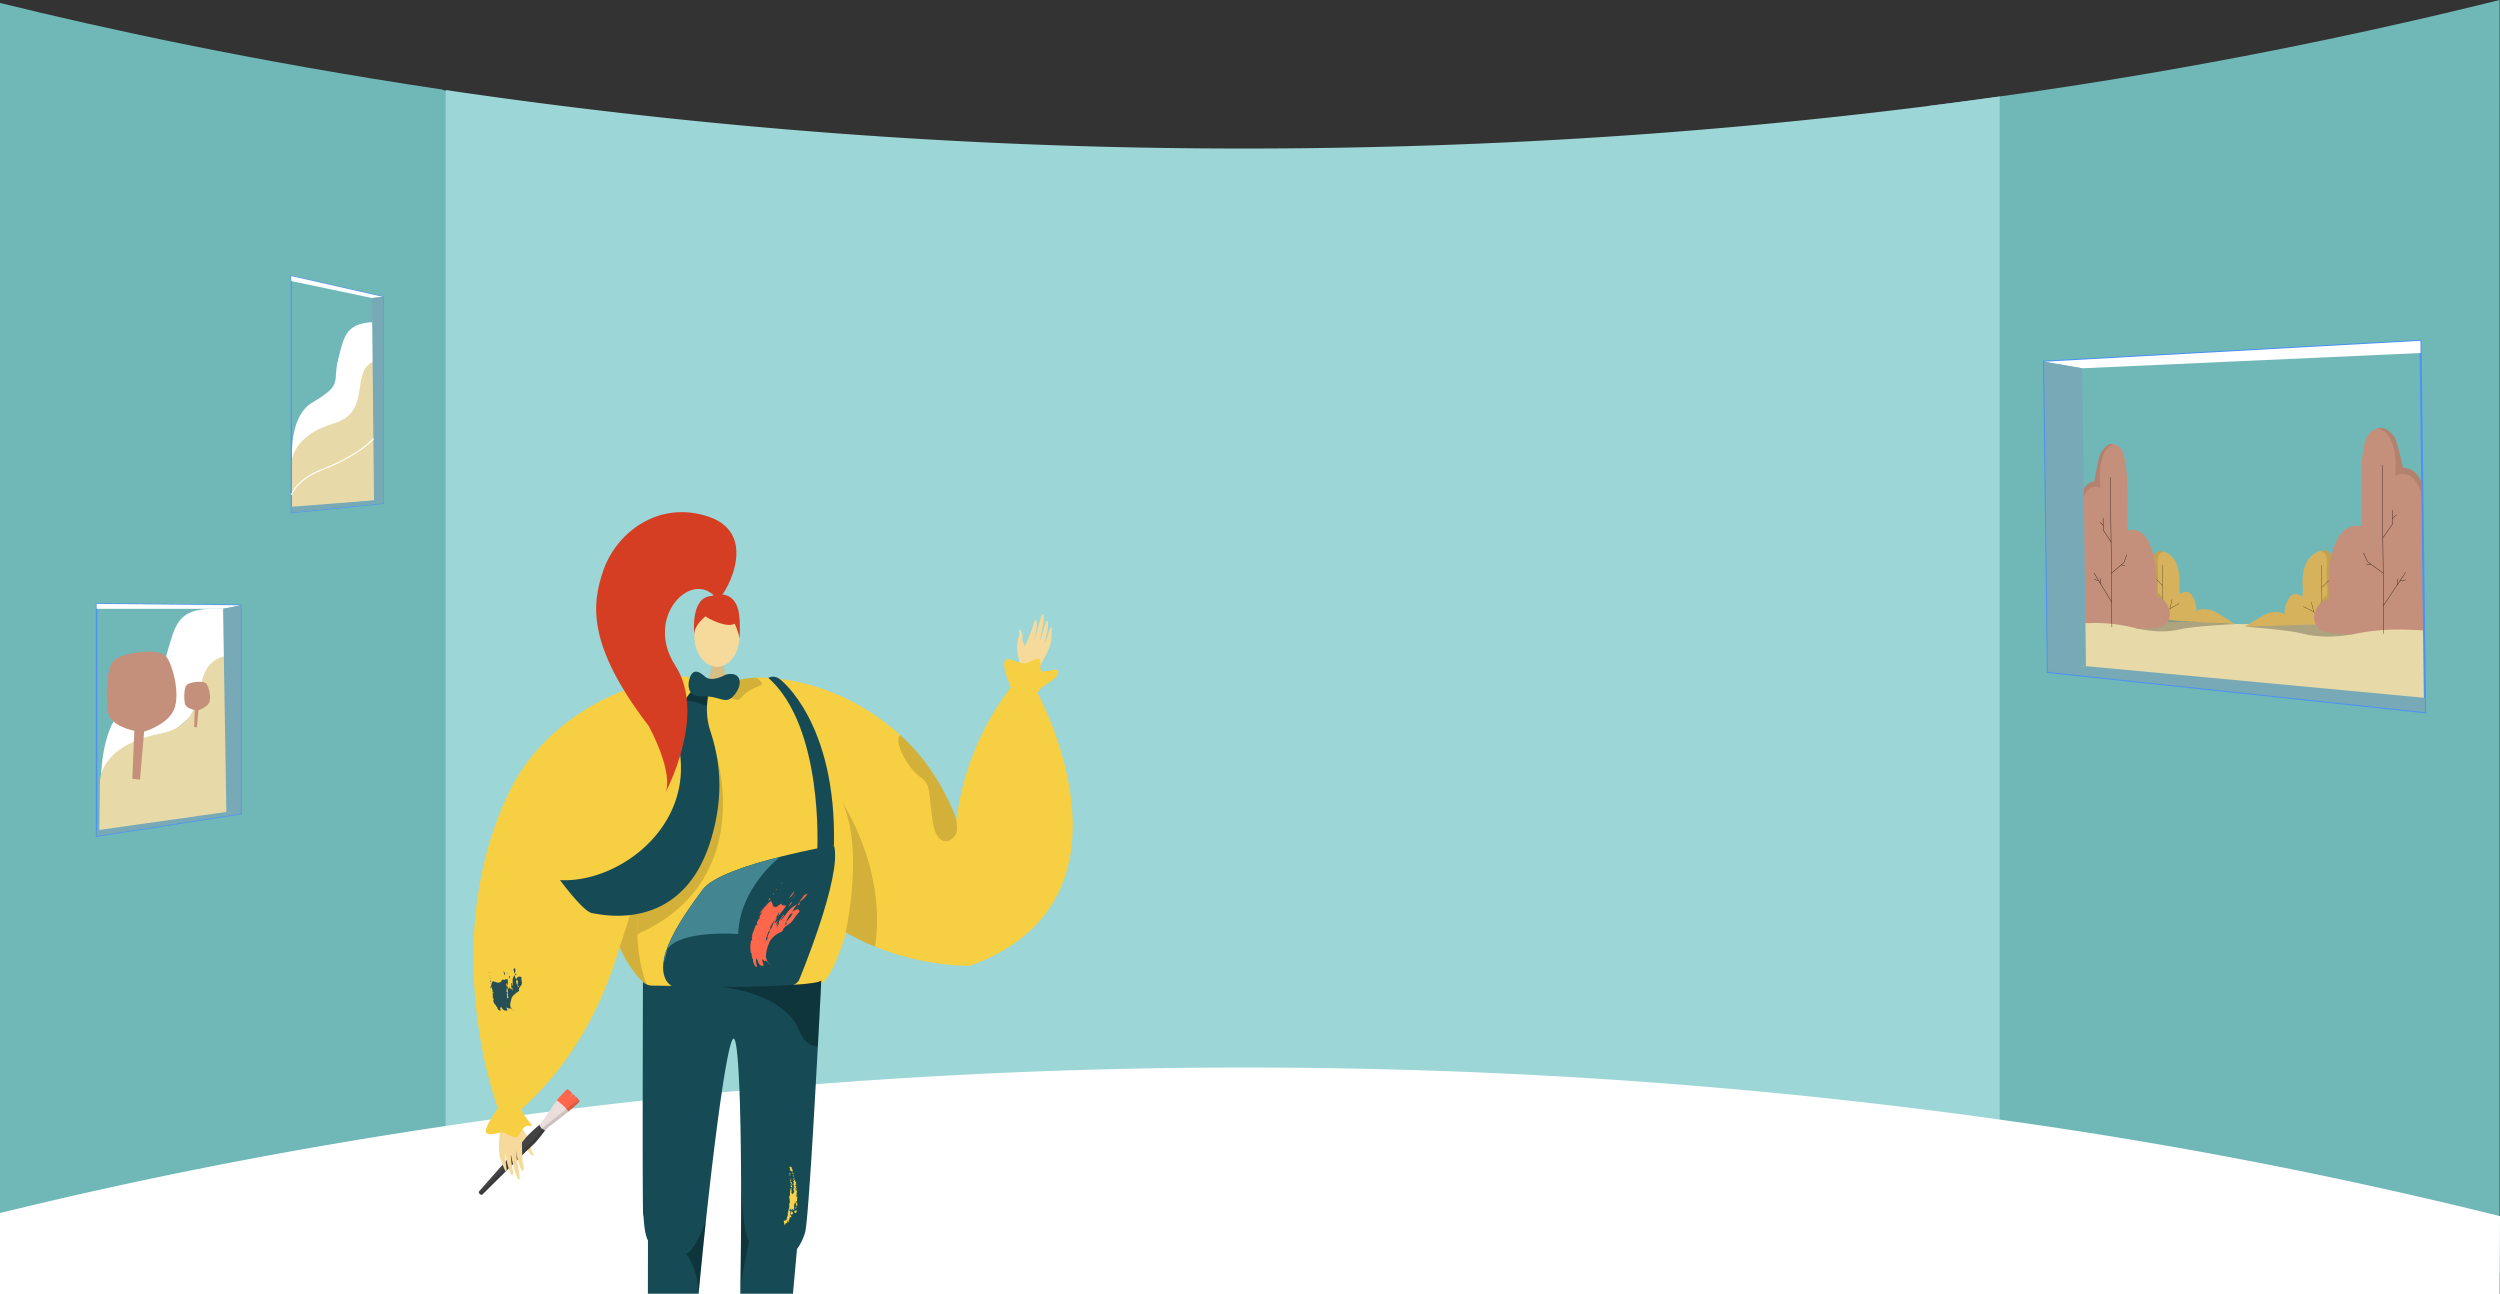 <svg xmlns="http://www.w3.org/2000/svg" width="1366" height="707.17" viewBox="0 0 1366 707.17"><rect x="0" y="0" width="1366" height="707.17" fill="#333333" stroke="none"/><defs><style>.a{fill:#70b8b8;}.b{fill:#9cd6d6;}.c{fill:#fff;}.d,.l{fill:#f6da9b;}.d{fill-rule:evenodd;}.e{fill:#444343;}.f{fill:#fe674c;}.g{fill:#ebdddb;}.h{fill:#e5d7d1;opacity:0.31;mix-blend-mode:overlay;isolation:isolate;}.ac,.af,.ag,.ah,.i,.r,.x,.z{fill:none;}.j{opacity:0.13;}.k{fill:#d6bf87;}.m{fill:#f7cf43;}.n{fill:#164b55;}.o{fill:#438591;}.p{opacity:0.15;}.q{fill:#f8d24b;}.r{stroke:#f8d24b;stroke-linecap:round;stroke-linejoin:round;}.s{fill:#274e55;}.t,.u{opacity:0.3;}.v{fill:#d63e23;}.w{fill:#e8d9a9;}.ag,.ah,.x{stroke:#4e91f2;}.ac,.af,.ag,.ah,.x,.z{stroke-miterlimit:10;}.x,.z{stroke-width:0.623px;}.y{fill:#77aab6;}.z{stroke:#fff;}.aa{opacity:0.25;}.ab{fill:#d7b25c;}.ac,.af{stroke:#0f0504;stroke-width:0.182px;}.ac{opacity:0.74;}.ad{opacity:0.1;}.ae{fill:#c5907b;}.ag{stroke-width:1.145px;}.ah{stroke-width:0.797px;}</style></defs><g transform="translate(0 -864.004)"><path class="a" d="M0,865.624v705.55l.04-.01,242.19-67.58,1.24-.24,31.75-6.02-.07-22.59-1.56-535.5-30.12-25.56-1.79-.74C137.8,897.434,55.69,879.3,0,865.624Z"/><path class="a" d="M1049.71,928.644l15.68,543.41.37,12.96,26.87,6.66,273.17,67.74V864a2644.991,2644.991,0,0,1-273.17,52.72q-18.765,2.625-38.35,5.11Z"/><path class="b" d="M243.47,913.194v596.43h849.16v-592.9q-18.765,2.625-38.35,5.11a2967.284,2967.284,0,0,1-303.27,22.49A2992.657,2992.657,0,0,1,243.47,913.194Z"/><path class="c" d="M0,1526.824v44.35l.04-.01H1365.83l.17-42.66c-.07-.02-.13-.03-.2-.05a2639.635,2639.635,0,0,0-270.5-52.34c-.88-.13-1.77-.25-2.67-.38q-8.2-1.155-16.56-2.27h-.01q-5.3-.72-10.67-1.41-36.315-4.74-75.4-8.83c-72.92-7.57-152.85-13.1-238.98-15.1a3023.286,3023.286,0,0,0-305.62,8.34q-9.915.765-19.68,1.6-12.63,1.065-25.01,2.23c-1.78.16-3.56.33-5.33.5-1.08.1-2.16.2-3.24.31-.46.04-.92.09-1.38.13-40.8,3.95-79.39,8.54-115.6,13.5q-16.155,2.2-31.68,4.53C138.74,1494.8,56.01,1513.064,0,1526.824Z"/><path class="d" d="M284.508,1479.967s5.056,5.224,5.694,10.883c.38,3.364,1.225,3.32,1.452,3.9.756,1.925-2.681-.049-3.466-2.926-.639-2.337-4.53-3.787-5.31-5.209s-2.145-5.635-1.56-6.649S284.508,1479.967,284.508,1479.967Z"/><path class="e" d="M294.6,1478.716l.294-.294,1.417,1.323,0,0,.2.194.217.2,0,0,1.307,1.246-.276.311s-4.125,5.8-6.956,8.259-27.19,26.7-27.19,26.7a.776.776,0,0,1-.984.041,2.226,2.226,0,0,1-.479-.322,2.2,2.2,0,0,1-.35-.46.775.775,0,0,1-.017-.984s22.786-25.734,25.071-28.7S294.6,1478.716,294.6,1478.716Z"/><path class="f" d="M304.527,1464.855c-.4.566-.842,1.33-.842,1.33l6.482,5.485s1.975-1.729,2.406-1.983a51.158,51.158,0,0,0,3.842-3.547c.231-.293.491-.266.074-.878-.078-.116-.181-.255-.311-.422a.974.974,0,0,0-.063-.077,11.164,11.164,0,0,0-1.635-1.661l-1.1,1.166.972-1.321s-.857-.787-1.008-.951-.808.156-1.179.55-1.3,1.812-1.428,1.878a21.236,21.236,0,0,1,1.408-2.148c.231-.3.675-.775.675-.775s-.293-.272-.657-.615l0,0c-.117-.111-.244-.227-.369-.349-.488-.456-.979-.919-1.06-1a3.573,3.573,0,0,0-.768-.442s-1.492,1.4-1.973,1.889S304.921,1464.289,304.527,1464.855Z"/><path class="g" d="M307.574,1467.925c.009,0,.015,0,.019,0s.049.049.094.095.083.072.1.088,0,.01,0,.019c.7.735,2.9,3.109,2.9,3.109s-1.826,1.481-2.088,1.681-6.23,4.887-6.8,5.335a14.051,14.051,0,0,1-1.974,1.342c-.454.205-.131.08-.516.705a1.97,1.97,0,0,1-1.109.722,1.452,1.452,0,0,1-.356.634,15.264,15.264,0,0,1-1.93-1.113l-.041-.04a15.2,15.2,0,0,1-1.224-1.861,1.455,1.455,0,0,1,.611-.392,1.982,1.982,0,0,1,.657-1.15c.6-.42.495-.091.674-.556a13.964,13.964,0,0,1,1.224-2.048c.414-.6,4.745-6.828,4.929-7.1s1.555-2.182,1.555-2.182S306.8,1467.268,307.574,1467.925Z"/><path class="h" d="M313,1467.154s2.1-1.129,3.488-1.892c-.078-.116-.181-.255-.311-.422a.974.974,0,0,0-.063-.077Z"/><path class="i" d="M307.991,1460.979c.481-.485,1.973-1.889,1.973-1.889a3.573,3.573,0,0,1,.768.442c.081.084.572.547,1.06,1,.125.122.252.238.369.349l0,0c.364.343.657.615.657.615s-.444.471-.675.775a21.236,21.236,0,0,0-1.408,2.148c.132-.066,1.057-1.485,1.428-1.878s1.029-.712,1.179-.55,1.008.951,1.008.951l-.972,1.321,1.1-1.166a11.164,11.164,0,0,1,1.635,1.661.974.974,0,0,1,.063.077c.13.167.233.306.311.422.417.612.157.585-.074.878a51.158,51.158,0,0,1-3.842,3.547c-.29.171-1.279,1.009-1.895,1.54l.011.011-.378.307-.144.125-.005-.005c-.561.454-1.39,1.124-1.561,1.254-.263.2-6.23,4.887-6.8,5.335a14.051,14.051,0,0,1-1.974,1.342c-.454.205-.131.08-.516.705a1.976,1.976,0,0,1-1.109.722,1.452,1.452,0,0,1-.356.634.069.069,0,0,1-.039,0l-.04.045s-4.125,5.8-6.956,8.259-27.19,26.7-27.19,26.7a.776.776,0,0,1-.984.041,2.226,2.226,0,0,1-.479-.322,2.2,2.2,0,0,1-.35-.46.775.775,0,0,1-.017-.984s22.786-25.734,25.071-28.7,7.742-7.517,7.742-7.517l.05-.05a.052.052,0,0,1,0-.023.764.764,0,0,1,.221-.195l.026-.026.006.006c.159-.1.336-.2.358-.177a1.982,1.982,0,0,1,.657-1.15c.6-.42.495-.091.674-.556a13.964,13.964,0,0,1,1.224-2.048c.414-.6,4.745-6.828,4.929-7.1.148-.221,1.067-1.5,1.418-1.991.117-.184.243-.376.364-.549C304.921,1464.289,307.508,1461.462,307.991,1460.979Z"/><g class="j"><path d="M313.145,1462l-1.02,1.082.71-.966A1.331,1.331,0,0,1,313.145,1462Z"/><path d="M312.135,1460.859l.065.061,0,0c.364.343.656.616.656.616l0,0C312.62,1461.322,312.279,1461,312.135,1460.859Z"/><path d="M310.91,1461.362c-.371.393-1.3,1.812-1.428,1.879a21.092,21.092,0,0,1,1.408-2.149c.223-.294.646-.744.672-.772l.268.251c.08.078.159.152.238.226C311.887,1460.676,311.267,1460.984,310.91,1461.362Z"/><path d="M310.7,1459.507a.561.561,0,0,1,.07.061c.018.019.058.058.112.11Z"/><path d="M262.364,1515.479s24.359-24.25,27.191-26.7,6.956-8.259,6.956-8.259l.039-.045a.058.058,0,0,0,.04,0,1.456,1.456,0,0,0,.356-.633,1.981,1.981,0,0,0,1.109-.723c.385-.624.062-.5.516-.7a14.057,14.057,0,0,0,1.974-1.342c.571-.448,6.538-5.136,6.8-5.335.171-.13,1-.8,1.561-1.254l0,.005.144-.125.378-.307-.011-.011c.616-.53,1.605-1.369,1.894-1.54a51,51,0,0,0,3.843-3.547c.231-.293.491-.266.074-.878-.078-.116-.181-.254-.311-.422a.968.968,0,0,0-.063-.077c-.119-.15-.239-.291-.357-.424l.015-.017a11.144,11.144,0,0,1,1.636,1.661c.022.024.042.05.063.077.13.168.232.306.311.422.417.612.156.585-.075.878a50.957,50.957,0,0,1-3.842,3.547c-.29.171-1.279,1.01-1.894,1.54l.01.011-.378.307-.143.125-.006-.005c-.56.454-1.39,1.124-1.561,1.254-.262.2-6.23,4.887-6.8,5.335a14.049,14.049,0,0,1-1.973,1.342c-.454.205-.132.081-.516.705a1.983,1.983,0,0,1-1.11.723,1.462,1.462,0,0,1-.355.633.057.057,0,0,1-.04,0l-.04.045s-4.125,5.8-6.956,8.259-27.19,26.7-27.19,26.7a.776.776,0,0,1-.984.04,2.226,2.226,0,0,1-.479-.322,2.26,2.26,0,0,1-.349-.459,1.269,1.269,0,0,1-.142-.316A.691.691,0,0,0,262.364,1515.479Z"/><path d="M313.324,1462a.123.123,0,0,1,.058.033c.026.028.073.074.131.131C313.436,1462.094,313.372,1462.04,313.324,1462Z"/><path d="M314.01,1462.631c.2.191.38.352.38.352l-.019.026C314.246,1462.872,314.124,1462.745,314.01,1462.631Z"/></g><path class="d" d="M278.274,1464.675c.305,1.048,6.4,12.228,6.7,18.167s.191,14.8.935,17.888c.875,3.635-.59,4.484-2,.28a58.45,58.45,0,0,1-2.284-9.533c0-.593.361,3.283,1.058,7.509.742,4.492,1.8,9.375,1,9.564-1.556.366-4.492-12.606-4.644-14.877a56.828,56.828,0,0,0,.478,5.989c.368,2.709,1.2,5.831.612,6.414-.918.918-3.307-5.987-3.857-11.635-.178-.1-.536,1.7.567,8.362.111.67-.248,2.349-1.165.133-1.93-4.663-3.1-6.527-3.04-13.169.062-6.477,1.684-13.563.314-18.279Z"/><path class="d" d="M556.075,1241.506c.171-1.078-.574-13.787,1.682-19.29s6.134-13.467,6.778-16.579c.758-3.662,2.445-3.806,1.929.6a58.341,58.341,0,0,1-2,9.6c-.253.536,1.073-3.124,2.243-7.244,1.243-4.379,2.367-9.248,3.173-9.077,1.564.332-1.309,13.319-2.139,15.438a57.108,57.108,0,0,0,2.12-5.622c.822-2.608,1.4-5.784,2.18-6.063,1.222-.439.44,6.825-1.47,12.169.116.171,1.209-1.307,3.051-7.806.185-.653,1.226-2.019,1.111.376-.242,5.041.026,7.227-2.862,13.209-2.817,5.832-7.3,11.551-8.075,16.4Z"/><path class="d" d="M556.954,1225.016s-2.348-6.88-.513-12.272c1.09-3.205.307-3.525.348-4.147.138-2.064,2.4,1.187,1.89,4.124-.42,2.386,2.483,5.356,2.582,6.975s-.461,6.012-1.422,6.679S556.954,1225.016,556.954,1225.016Z"/><path class="k" d="M395.492,1223.916s-1.026,11.452,6.038,17.785-16.279,0-16.279,0,4.344-10.968,3.369-17.785S395.492,1223.916,395.492,1223.916Z"/><ellipse class="l" cx="12.35" cy="16.85" rx="12.35" ry="16.85" transform="translate(379.417 1194.657)"/><path class="m" d="M272.019,1469.506s-8.212,11.463-6.266,13.52,8.068-1.084,9.876,0,6.446,3.229,7.543,1.911,2.871-7.039,6.612-5.638-6.5-7.82-4.314-9.793c28.71-25.846,44.4-58.283,53.155-88.2h.007v.007c3.119,8.171,9.42,16.736,14.852,21.159.352.3.71.566,1.056.822,14.472,6.9,84.873,1.753,94.2-2,4.2-1.7,9.31-13.975,13.692-27.647,5.349-16.667,9.628-35.4,9.883-39.538.435-6.95-7.95-87.765-56.15-97.2a50.106,50.106,0,0,0-13.037-.787s-.455.269-1.249.635a24.333,24.333,0,0,1-5.128,1.739c-3.961.863-9.109.849-13.457-2.905-8.413-7.268-78.483,5.548-105.267,61.581C238.306,1380.25,272.019,1469.506,272.019,1469.506Z"/><path class="m" d="M402.428,1246.4c4.811,27.171,27.406,100.491,27.406,100.491a121.969,121.969,0,0,0,32.285,26.578c.1.062.207.117.31.172a133.879,133.879,0,0,0,15.715,7.6c27.819,11.27,51.836,10.462,51.836,10.462C628.87,1356.026,567,1242.9,567,1242.9c.49-3.906,10.235-6.818,11.208-11.111s-7.8.393-9.255-1.3,1.457-8.537-3.9-6.025-4.382,2.844-12.664,0,0,15.025,0,15.025c-24.541,31.981-29.069,65.135-29.731,72.775.007-.159.007-.324.013-.511-.289-.738-.579-1.476-.869-2.2-.393-.966-.794-1.926-1.2-2.864a.022.022,0,0,1-.007-.014c0-.007-.007-.014-.007-.028-7.633-17.709-17.674-31.015-28.689-41-28.889-26.177-61.823-31.946-78.807-31.36-5.873.2-9.841,1.16-11.077,2.291a.616.616,0,0,0-.138.18C401.241,1237.791,401.517,1241.276,402.428,1246.4Z"/><path class="n" d="M448.733,1399.744v.09c0,.05-.01.12-.01.21,0,.04-.01.09-.01.14q-.015.39-.06,1.14c0,.11-.01.22-.02.34v.02c0,.11-.01.23-.02.36s-.01.26-.02.41-.01.3-.02.45-.02.32-.02.49q-.03.555-.06,1.2-.03.51-.06,1.08c-.01.17-.02.34-.02.52-.01.25-.03.51-.04.77-.01.08-.01.16-.02.25q-.015.375-.03.78a.659.659,0,0,0-.01.14c-.03.52-.05,1.07-.09,1.64q-.03.57-.06,1.17c-.02.4-.04.81-.06,1.22-.03.5-.05,1.02-.08,1.54-.05,1.05-.11,2.14-.17,3.28-.03.57-.06,1.15-.09,1.75s-.06,1.19-.09,1.8c-.03.51-.06,1.03-.08,1.56-.01.18-.02.36-.03.55-.04.69-.08,1.39-.11,2.1-.07,1.28-.14,2.6-.21,3.95q-.045.855-.09,1.74c-.1,1.75-.19,3.56-.29,5.4-.35,6.56-.74,13.63-1.15,20.89-1.01,18.14-2.15,37.43-3.21,52.64-1.02,14.76-1.94,25.68-2.59,28a29.446,29.446,0,0,1-4.44,9.15l-2.2,24.39h-28.79c.01-.29.01-.57.02-.86v-.24c0-.07.01-.14.01-.21v-.09c0-.1.01-.21.01-.32.01-.71.02-1.42.03-2.14.12-6.94.22-14.14.28-21.44.01-1.64.03-3.28.04-4.93.08-10.16.1-20.44.06-30.43v-.88c-.08-18.23-.35-35.42-.87-48.98-.6-16.01-1.54-26.98-2.86-28.68-1.51-1.94-4.04,10.32-6.9,29.62-1.98,13.41-4.12,30.23-6.18,48.04-.83,7.19-1.65,14.54-2.44,21.89-.73,6.82-1.43,13.63-2.1,20.33-.09.84-.17,1.67-.25,2.5-.15,1.52-.3,3.02-.44,4.52-.41,4.18-.8,8.29-1.17,12.3a2.448,2.448,0,0,1-.02.27,2.433,2.433,0,0,0-.01-.27H354c.02-9.2.03-18.99.04-29.04-2.38-4.96-2.17-13.05-2.59-13.8-.13-.23-.21-7.61-.25-18.7-.04-11.69-.05-27.52-.03-43.48.03-32.41.13-65.36.13-65.36.05.05.1.09.15.14a6.6,6.6,0,0,0,1.81,1.19,9.117,9.117,0,0,0,2.36.66c2.28.04,6.26.12,11.34.19h.01c6.79.09,15.53.19,24.76.2h.06c14.06.01,29.25-.14,40.43-.73.77-.04,1.19-.07,1.19-.07l.46-.03a93.031,93.031,0,0,0,12.17-1.3q.27-.06.51-.12a1.6,1.6,0,0,0,.21-.05c.13-.03.25-.07.37-.1a6.914,6.914,0,0,0,.77-.26q.18-.075.33-.15A1.737,1.737,0,0,0,448.733,1399.744Z"/><path class="n" d="M364.057,1399.808c7.267,12.651,65.956,9.759,72.416,0,0,0,24.038-57.336,19.193-73.983,0,0-13.775,2.381-29.366,6.322-17.384,4.389-37.019,10.725-42.292,17.861-5.99,8.109-14.575,19.835-18.93,30.656,0,.007,0,.007-.007.014-.407,1.021-.78,2.036-1.111,3.036s-.607,1.967-.849,2.933v.021C361.9,1391.623,361.965,1396.164,364.057,1399.808Z"/><path class="n" d="M426.3,1235.249s30.857,23.292,29.366,90.578l-9.131,2.94s3.7-67.306-26.69-94.382C419.845,1234.385,422.816,1232.457,426.3,1235.249Z"/><path class="o" d="M365.071,1380.678c-.131.642-.262,1.256-.386,1.835,7.515-10.572,38.654-8.171,38.654-8.171.828-25.445,22.961-42.2,22.961-42.2-17.384,4.389-37.019,10.725-42.292,17.861-5.99,8.109-14.575,19.835-18.93,30.656C365.078,1380.671,365.078,1380.671,365.071,1380.678Z"/><path class="o" d="M364.685,1382.513a8.188,8.188,0,0,0-.725,1.2,8.416,8.416,0,0,0-.849,2.933v.021C362.628,1391.327,363.373,1388.594,364.685,1382.513Z"/><path class="p" d="M338.632,1381.306v.007c3.119,8.171,9.42,16.736,14.852,21.159-9.578-25.909-3.285-49.048-2.844-64.638-2.2,15.031-11.663,42.478-12,43.444A.11.11,0,0,0,338.632,1381.306Z"/><path class="p" d="M462.119,1373.473a133.909,133.909,0,0,0,16.025,7.771c6.328-41.85-17.219-77.731-17.868-78.711C470.352,1324.079,464.872,1359.511,462.119,1373.473Z"/><path class="p" d="M502.374,1288.227c6.17,4.223,4.866,6.818,7.143,24s12.664,11.394,13.313,5.548a21,21,0,0,0-2.229-11.09.022.022,0,0,1-.007-.014c0-.007-.007-.014-.007-.028-7.633-17.709-17.674-31.015-28.689-41C487.73,1269.206,496.874,1284.465,502.374,1288.227Z"/><path class="c" d="M434.2,1516.133c.272-.189.384-.614-.078-.609a.826.826,0,0,0,.794-.292c-.308,0-.222-.256-.2-.421.22.138.255.326.327.7-.672.335.341,1.061-.4,1.37C434.489,1516.648,434.021,1516.415,434.2,1516.133Z"/><path class="c" d="M432.183,1514.6l.184-.05-.293.582C432.225,1515.012,432.4,1514.616,432.183,1514.6Z"/><path class="q" d="M432.663,1512.71c-.337.057-.536-.237-.844-.227.679,0,.132-.466.214-.722l.519-.114c.381.241.225.874.281,1.406Z"/><path class="c" d="M432.27,1512.237l.332-.174C432.515,1512.2,432.469,1512.53,432.27,1512.237Z"/><path class="c" d="M434.107,1512.57c.05.42-.228-.25-.332.174C433.861,1512.6,433.884,1512.436,434.107,1512.57Z"/><path class="q" d="M433.026,1510.837c-.075.3-.142.6-.224.893l-.235-.362Z"/><path class="q" d="M431.913,1510.819a.223.223,0,0,0,.379.121c-.423-.3.151-.517-.208-.8l-.166.285c-.434-.024.423-.6-.346-.558.529-.4.666.265,1.034-.242a1.8,1.8,0,0,0,.2,1.2c-.162-.109-.134-.157-.268-.313-.012.28-.235.661-.275.986C431.761,1511.333,432.208,1511.083,431.913,1510.819Z"/><path class="q" d="M431.759,1509.419c-.048-.3-.088-.755.49-.862.427.3-.059.376-.3.528.1.087.149.384.45.251C432.275,1509.3,431.983,1509.546,431.759,1509.419Z"/><path class="q" d="M431.6,1508.253l.506-.243-.081.145.371,0c-.091.029-.759.167-.7.463C431.407,1508.473,431.741,1508.405,431.6,1508.253Z"/><path class="q" d="M434.155,1508.057c-.264-.194-.12-.321.014-.566-.034.332.006.8-.2.908l.09-.03a2.883,2.883,0,0,1-.6.555C433.8,1508.574,433.223,1508,434.155,1508.057Z"/><path class="q" d="M434.222,1508.476l.287-.254Z"/><path class="q" d="M431.679,1507.324l.193.448-.164-.1Z"/><path class="q" d="M433.266,1507.79c-.093-.367.418.182.389-.167.053-.1.012.514-.232.554C433.323,1508.091,433.7,1507.806,433.266,1507.79Z"/><path class="q" d="M431.623,1507.028l.368-.4Z"/><path class="q" d="M431.318,1506.106l.271-.092c-.254-.347.094-.865-.519-1.085.345.037.692-.2.817.109-.178.063-.167.177-.384.174.076.132.319.086.422.171-.283.256-.03.6-.287.811.052-.1-.012-.114-.049-.18-.452.429.727.426-.059.651C431.766,1506.508,431.214,1506.3,431.318,1506.106Z"/><path class="q" d="M433.2,1506.017l.127.318c.359-.124-.011-.4.322-.473.218,0,.344.324.485.195-.857.095-.014.448-.986.339-.087.428.534.1.511.546l-.451.151C433.41,1506.586,433.007,1506.525,433.2,1506.017Z"/><path class="q" d="M432.976,1504.774l-.294-.137.409.055c.02-.732-1.671-1.015-1.479-1.465.495-.588-.36-1.016-.327-1.572.324-.3.228.237.445.244.672-.144-.382-.226.164-.407.489-.085.582.514.9.724-.051.215-.205.226-.477.314.279.027.381.23.661.259-.347.466.4.63.026,1.091.386.1.044-.325.112-.188l.012.233-.063-.02c-.358.347.037.9.3,1.089-.14-.15-.459-.238-.562-.041l.447.123-.6.451C433.051,1505.188,432.182,1504.893,432.976,1504.774Z"/><path class="q" d="M433.793,1505.168c.266.47-.653-.013-.413.506l0-.564Z"/><path class="c" d="M432.523,1502.936l-.319-.212C432.825,1502.8,432.045,1503.247,432.523,1502.936Z"/><path class="c" d="M432.448,1502.055l-.546.179.3-.254Z"/><path class="q" d="M431.7,1501.322c.263-.207.526-.019.476.195C432.132,1501.333,431.877,1501.261,431.7,1501.322Z"/><path class="q" d="M431.249,1503.779a.323.323,0,0,0,.028.139Z"/><path class="q" d="M431.23,1503.688l.019.091A.3.3,0,0,0,431.23,1503.688Z"/><path class="q" d="M431.924,1513.425a.415.415,0,0,0-.031.187l.035-.185Z"/><path class="q" d="M432.7,1513.637c.355-.335-.848-.348-.6-.886a5.629,5.629,0,0,0-.181.676C432.492,1513.731,432.223,1513.187,432.7,1513.637Z"/><path class="q" d="M433.266,1509.118c.008-.007.008-.013.017-.02C433.3,1509.064,433.283,1509.082,433.266,1509.118Z"/><path class="c" d="M431.375,1528.17l-.154-.014.164.315Z"/><path class="c" d="M431.1,1528.1l-.24-.529c-.126.98-.272,1.958-.429,2.933l.223-.068C430.933,1530.511,430.875,1527.985,431.1,1528.1Z"/><path class="c" d="M431.357,1527.982c.665-.221-.181-.5.3-.808-.324.206-.674.337-.536.581Z"/><path class="r" d="M432.686,1527.116c-.111-.172.179-.336.093-.436C432.284,1526.689,432.634,1526.972,432.686,1527.116Z"/><path class="q" d="M434.589,1526.864a.121.121,0,0,0,.012-.074.592.592,0,0,1-.1.068Z"/><path class="q" d="M434.5,1526.858l-.22-.017A.187.187,0,0,0,434.5,1526.858Z"/><path class="q" d="M434.6,1526.79a.9.9,0,0,1,.249-.166l.027.073c.066-.09.259-.243.139-.3.021.192-.133.181-.441.158l-.014-.309C433.825,1526.237,434.578,1526.513,434.6,1526.79Z"/><path class="r" d="M434.86,1525.841l-.447.277C434.808,1526.24,434.853,1525.959,434.86,1525.841Z"/><path class="q" d="M434.423,1525.338c-.127.063-.112.371-.287.17-.086.043-.074.1-.078.166C434.176,1525.477,434.652,1525.713,434.423,1525.338Z"/><path class="q" d="M434.058,1525.674a.19.19,0,0,0-.028.086A.138.138,0,0,0,434.058,1525.674Z"/><path class="r" d="M431.922,1528.73a.177.177,0,0,0-.158-.037Z"/><path class="q" d="M434.026,1524.677l.005-.118a.264.264,0,0,1-.028.093Z"/><path class="q" d="M429.042,1533.746a1.563,1.563,0,0,1,.2-1.331c.518.088.179-.208.732-.163a6.017,6.017,0,0,0,.286-.811c.192-.557.422-1.128.508-.876l-.258.111.564-.077c-.1-.305-.489-.748-.151-.9-.163-.074-.333,2.43-.488,2.313.615.313,1.044-3.252,1.325-3.315l-.329-.077c.4-.4.911-.639,1.183-.991l-.392-.126c.1.288-.179.335-.382.6.126-.477-.113-.591.005-.952.521.065.223.344.563-.095-.2-.156-.81.1-.657-.307-.09-.517.667-.344.753-.781l.169.315c.039-.16.178-.455-.091-.636a.729.729,0,0,1-.832.568c.133-.175-.03-.6.009-.764l-.374.067c-.329-.206.2-.264-.1-.514.226-.193.516.172.676.067-.121-.055-.284-.481-.031-.6.764.162-.271.469.454.794l-.1-.4c.781-.183-.064.624.558.549.814-.229-.706-.675.322-.868.175.2.145.781.426.73-.268-.23.286-.332.409-.61l-.328-.372c.254-.127.248-.009.4.117-.406-.539.17-1.358-.329-2.107.137-.417.341-.033.624-.21-.452-.253-.044-.613-.042-.848-.031-.072.433-.175.617-.1l-.316.579c.247-.015.645.095.577.3-.889-.2.5.874-.522.853l.462.022-.364.74-.06-.027c.151.009-.355.62-.2,1.053.163-.108.037-.825.513-.373.288-.293-.094-.882.14-1.439l.3.132c.481-.574-.045-1.4.082-2.063l-.434.176c-.152-.242-.487-.557-.114-.76-.034.283.214.148.4.1.25-.373.016-.948.2-1.466a.31.31,0,0,1-.155,0l.275-.541c-.063-.263-.311-.36-.589-.527.061-.094.059-.332.307-.235.022.052.044.1.019.136.474-.266-.131-.2.163-.538-.4.259-.556-.1-.957-.073.183-.4.709-.023.894-.07-.217-.5-.558-.567-.633-1.062.245-.025.163.353.441.4-.065-.142-.038-.307.054-.331l.192.307a1.811,1.811,0,0,1-.164-1.587l.125.045-.01-.355-.459.127c.118-.191-.288-.4.079-.5l.033.07.147-.24-.455.247c-.191-.3.74-.726.658-1.223-.622-.1-.207.858-1.007.924-.13-.163-.267-.44-.055-.54.217.018.222.135.227.253.412-.436-.265-1.075.432-1.359l.261.323c.076-.383-.768-.611-.311-.747l-.788.313c.384-.39.3-.882.581-1.249.46-.021,0,.52.093.492l.328-.179c-.283-.556-.288-.154-.578-.825l.308-.015c-.477-.212.407-.85-.41-.593l.2.178-.371,0,.227-.792c-.274.087-.2-.294-.569-.178l.317-.3c-.532-.108-.606.554-1.008.6-.242,0-.216-.136-.185-.2-.378.359.544.493.567.837l-.328.182.461-.025a1.128,1.128,0,0,1-.564.333c.637.321-.106.706.045,1.213.258-.431.444.262.564.188.011.235-.795.823-.23,1.015.222.134.326-.291.433.034a.344.344,0,0,1-.514.226,7.05,7.05,0,0,0-.034,1.543l.305-.122c.255.323-.168.635-.5.8.124.045.033.07.215.021.5.416-.632.52-.522,1.193-.433-.046-.472-.347-.261-.557l-.493.049a3.143,3.143,0,0,1,.387-1.7l-.364.216c-.66-.4.641-.292-.114-.67.173-.282.257.2.463-.01-.144-.2-.851.054-.886-.278-.248,1.246-.2,2.661-.328,3.961-.092.022-.123-.047-.155-.116-.343.216-.071,1.237.078,2.22s.239,1.928-.414,1.948c.184.076.406-.123.366.152a.555.555,0,0,1-.4.007c.652.741-.139,1.624.255,2.5-.215-.035-.348.14-.5.131.477.328-.1.775.161,1.068l-.241-.109-.074.845c-.094.017-.088-.1-.115-.169-.133.173.142.24.356.279l-.576.324c.781,1.193-.752,2.411-.355,3.733-.446.135-.645.273-.735.584l-.108-.172c-.4.275.212.047,0,.3-.292.149-.647-.029-.379-.249-.125-.177-.284-.1-.4,0A4.145,4.145,0,0,0,429.042,1533.746Z"/><path class="f" d="M437.015,1356.7c1.445-1.026,2.652-2.327,3.889-3.385l-1.473,1.267a7.151,7.151,0,0,0,1.706-2.231c-.494-.076-.734.6-1.219.325a24.107,24.107,0,0,0-4.036,5.831C437.381,1358.71,436.537,1357.127,437.015,1356.7Z"/><path class="f" d="M442.622,1350.069c-.184.156-.359.314-.527.473A1.367,1.367,0,0,0,442.622,1350.069Z"/><path class="f" d="M423.189,1365.31a3.439,3.439,0,0,0-.581.6A2.509,2.509,0,0,0,423.189,1365.31Z"/><path class="f" d="M432.766,1356.889a2.306,2.306,0,0,0-.463.156q-.966,1.33-1.845,2.773C431.145,1358.809,432.4,1358.208,432.766,1356.889Z"/><path class="f" d="M432.755,1355.253a6.89,6.89,0,0,0,1.817-2.875A12.547,12.547,0,0,1,432.755,1355.253Z"/><path class="f" d="M413.31,1370.012a.442.442,0,0,0-.25-.053.342.342,0,0,1-.162.038c-.093.53-.156,1.071-.222,1.6.1-.1.328-.131.386-.248C413.141,1370.77,412.735,1370.452,413.31,1370.012Z"/><path class="f" d="M423.393,1365.078l.062.008.224-.185-.008-.046A1.366,1.366,0,0,0,423.393,1365.078Z"/><path class="f" d="M413.536,1369.391a2.574,2.574,0,0,1-.469-.294l-.168.894a.793.793,0,0,1,.161-.032C413.267,1369.84,413.215,1369.48,413.536,1369.391Z"/><path class="f" d="M415.38,1362.78c.111-.152.539-.076.671-.094a6.787,6.787,0,0,1,.261-1.659c.134-.016.248-.163.516-.192a2.611,2.611,0,0,1-.156-.512q-.5.788-.968,1.64c-.315.558-.614,1.148-.9,1.765A5.771,5.771,0,0,0,415.38,1362.78Z"/><path class="f" d="M413.578,1392.507a12.522,12.522,0,0,0-.412-2.467,3.088,3.088,0,0,1,.356-2.463c.621,1.79,1.157,4.162,2.918,4.136.877-.009.834-.545.585-1.25a7.4,7.4,0,0,1-.616-2.259l.372.326c-.186-.16-.372-.326-.17-.477.378.33.715.956,1.31,1.1l.394-.3a5.658,5.658,0,0,1,1.542,1.395,4.112,4.112,0,0,0,1.611,1.205,6.187,6.187,0,0,1-2.9-6.214,23.224,23.224,0,0,1,2.171-7.073,12.922,12.922,0,0,1,6.4-5.044,4.521,4.521,0,0,0,1.027-1.828,11.3,11.3,0,0,1,3.157-2.439c2.187-1.684,3.135-4.328,5.354-6.445.442-.411-.216-2.19-1.622-1.4a8.281,8.281,0,0,0-3.117,2.323c.506.232.644-.435,1.138-.386a6.667,6.667,0,0,1-1.352,2.248c.4-.441.824-.876,1.246-1.309-1.066,1.083-2.024,2.417-3.227,3.535-.4.459.723,1.851-.751,1.827a17.314,17.314,0,0,1,2.946-5.915l-.038-.017c.691-.721,1.246-1.447,1.912-2.16a1.567,1.567,0,0,0-.644.6,14.081,14.081,0,0,1,2.387-3.6,12.982,12.982,0,0,0-4.977,3.944c-1.368,1.625-2.534,3.369-3.942,4.813-.094-1.451,1.836-1.9,1.571-3.345a24.821,24.821,0,0,0-2.941,4.778,2.186,2.186,0,0,1,.419-.219,3.453,3.453,0,0,1-.675,1.66,7.653,7.653,0,0,0-.924,1.483l-.1.293a2.972,2.972,0,0,1,.1-.293,26.615,26.615,0,0,1,1.18-2.924,2.472,2.472,0,0,0-.919,1.286,2.647,2.647,0,0,1,.079-1.444l.945-1.631a8.387,8.387,0,0,1-2.137,1.958,21.641,21.641,0,0,1,1.727-3.7c-.474.572-.965,1.135-1.422,1.721-.531,1.141-1.048,2.279-1.551,3.432l.1-.109-.158.239q-.3.669-.607,1.344a3.264,3.264,0,0,1-1.054.945l-.1.2c.213-.054.394-.041.361.238-.028,1.225-1.294,2.038-1.106,3.5a1.923,1.923,0,0,1-.475,1.2c.079.167-.018.208-.159.23l-.191.277a2.117,2.117,0,0,1-.366.712,3.843,3.843,0,0,1,.366-.712c.038-.092.08-.181.127-.269-.159.02-.346.035-.4.172a23.637,23.637,0,0,1,1.845-5.35c-.175.045-.37.136-.483.16l.586-.355a11.8,11.8,0,0,1,1.007-1.578,1.535,1.535,0,0,1-.626.248,21.168,21.168,0,0,1,2.889-4.521,41.861,41.861,0,0,1,2.391-4.493,9.109,9.109,0,0,1-.969,2.772,40.664,40.664,0,0,0,4.624-6.063,7.776,7.776,0,0,1-2.307-.152c-.289-.269.162-.993-.333-.771-2,.665-2.05,2.291-4.233,1.531-.574-.247-.88-3.2-1.644-2.944a13.317,13.317,0,0,0-2.113,1.859,8.473,8.473,0,0,1-.528.887c.007.06-.136.047-.3.041a11.246,11.246,0,0,0-1.748,2.567l-.28.695a1.341,1.341,0,0,0,.227.525,1.779,1.779,0,0,0-.538.206c-.252.624-.522,1.224-.791,1.817-.014.409,0,.827-.035,1.213-.118-.074-.252-.214-.4-.22l-1,2.212a2.514,2.514,0,0,0,.337,1.153c-1.48.265-1.629,2.438-2.266,3.7l-.041-.018c-.247.669-.452,1.365-.655,2.069a2.51,2.51,0,0,0,.291.452c-.254.107-.318.288-.441.345a7.091,7.091,0,0,0,.23,1.693c-.125.057-.551.121-.607.306a5.924,5.924,0,0,1-.262,1.092c-.063.423-.094.86-.119,1.3a17.574,17.574,0,0,0,.006,2.225,19.076,19.076,0,0,0,.233,2.2,2.62,2.62,0,0,0,.539.112c-.267.2-.1.518-.249.706a.425.425,0,0,1,.25-.039c-.354.627.119.777.259,1.353-.012.129-.212.246-.273.375.017.063.03.127.051.192.888.66.592,1.289.651,2.015.286.708.531,1.4.86,2.078C412.573,1392.06,413.166,1392.192,413.578,1392.507Z"/><path class="f" d="M412.653,1371.794c-.085.693-.116,1.4-.161,2.1C412.727,1373.209,413.206,1372.718,412.653,1371.794Z"/><path class="f" d="M420.928,1355.689a2.515,2.515,0,0,1-.073-1.172c-1.007,1.318-2.031,2.635-3.015,4.049l.035.028C418.819,1357.585,419.451,1355.573,420.928,1355.689Z"/><path class="f" d="M413.06,1369.959a.793.793,0,0,0-.161.032V1370A.342.342,0,0,0,413.06,1369.959Z"/><path class="f" d="M428.6,1358.212l.087-.118q-.467.33-.9.693A2.557,2.557,0,0,0,428.6,1358.212Z"/><path class="f" d="M430.929,1354.942l1.721-1.5a8.653,8.653,0,0,0,1.369-2.649C432.939,1352.119,431.934,1353.525,430.929,1354.942Z"/><path class="f" d="M422.6,1352.957c.1-.359.165-.764.255-1.141l-.6.841C422.4,1352.7,422.5,1352.86,422.6,1352.957Z"/><path class="f" d="M426.256,1360.307l.151-.171-.663.217C425.861,1360.356,426.075,1360.311,426.256,1360.307Z"/><path class="f" d="M424.319,1349.628l-.408.638a1.766,1.766,0,0,1,.55-.09A1.368,1.368,0,0,1,424.319,1349.628Z"/><path class="f" d="M427.008,1346.892a7.114,7.114,0,0,0,.61-.76c-.305.237-.612.491-.909.75C426.871,1346.915,427.009,1346.951,427.008,1346.892Z"/><path class="s" d="M281.328,1395.815a10.5,10.5,0,0,0,.41-2.435c-.05.305-.1.609-.153.913a1.763,1.763,0,0,0-.364-1.32c-.4.13-.1.44-.632.5a7.4,7.4,0,0,0,1.153,3.358C282.983,1396.429,281.276,1396.119,281.328,1395.815Z"/><path class="s" d="M280.652,1391.719a2.926,2.926,0,0,0-.036.329C280.675,1391.934,280.719,1391.822,280.652,1391.719Z"/><path class="s" d="M276.1,1403.083a1.105,1.105,0,0,0-.161.378A.58.58,0,0,0,276.1,1403.083Z"/><path class="s" d="M278.357,1397.209a1.229,1.229,0,0,0-.237.2c.12.517.273,1.042.447,1.576C278.44,1398.4,278.974,1397.8,278.357,1397.209Z"/><path class="s" d="M277.238,1396.626a1.837,1.837,0,0,0-.666-1.571A3.14,3.14,0,0,1,277.238,1396.626Z"/><path class="s" d="M269.7,1406.849a.965.965,0,0,0-.25.017.451.451,0,0,1-.132.038c.134.215.271.43.416.644.056-.051.253-.095.263-.148C269.839,1407.163,269.36,1407.1,269.7,1406.849Z"/><path class="s" d="M276.136,1402.942l.056-.012.083-.129-.033-.016A.424.424,0,0,0,276.136,1402.942Z"/><path class="s" d="M269.644,1406.578c-.2-.009-.392-.018-.548-.04.07.121.144.242.218.363a1.111,1.111,0,0,1,.133-.035C269.586,1406.79,269.39,1406.661,269.644,1406.578Z"/><path class="s" d="M268.155,1403.825c.013-.076.416-.134.517-.167a3.026,3.026,0,0,1-.671-.646c.1-.033.115-.109.322-.176a3.6,3.6,0,0,1-.416-.148,10.236,10.236,0,0,0,.239,1.583A.9.9,0,0,0,268.155,1403.825Z"/><path class="s" d="M273.471,1416.305c.309-.676-.725-1.491.359-2.131.647.8.855,1.881,2.586,2.039s.18-1.065.283-1.674l.362.17c-.181-.085-.362-.17-.156-.237a4.439,4.439,0,0,0,1.268.6l.413-.134c1.291.444,1.552,1.223,2.843,1.667-4.136-2.111-2.3-4.863-1.892-7.3.619-1.351,2.194-2.581,3.951-3.726.232-.219.127-.761,0-1.15a5.809,5.809,0,0,1,1.317-2.009c.825-1.418-.108-2.835.15-4.364.052-.3-1.628-.766-2.145-.024a2.756,2.756,0,0,0-.863,1.87c.537-.06.229-.369.633-.5a1.755,1.755,0,0,1,.363,1.32q.076-.456.154-.913a10.619,10.619,0,0,1-.412,2.435c-.052.3,1.655.614.414,1.016a7.389,7.389,0,0,1-1.152-3.358c-.013,0-.024,0-.04.005a13.883,13.883,0,0,0,.066-1.43c-.077.148-.18.3-.091.432a4.407,4.407,0,0,1-.622-2.1c-1.884,1.906-.694,4.109-1.416,6.069-.88-.578.412-1.284-.673-1.795a10.431,10.431,0,0,0,.306,2.753,1.268,1.268,0,0,1,.238-.2c.616.592.084,1.2.21,1.774.017.052.033.1.05.156a.857.857,0,0,1-.05-.156c-.173-.534-.327-1.059-.448-1.576a.716.716,0,0,0-.123.783,1.535,1.535,0,0,1-.672-.645c-.02-.307-.039-.614-.086-.919a2.272,2.272,0,0,1-.767,1.339,8.96,8.96,0,0,1-.55-1.947c-.073.35-.155.7-.231,1.049a16.3,16.3,0,0,1,.41,1.793c.012-.022.023-.045.036-.067-.007.045-.015.091-.025.136.035.235.063.472.078.71-.036.212-.261.415-.543.615-.005.036-.01.07-.013.1.171-.062.342-.09.427.04.491.56-.386,1.133.286,1.778.176.169.076.389-.072.625.125.068.046.1-.082.128-.033.051-.065.1-.1.154a.583.583,0,0,1-.163.377,1.16,1.16,0,0,1,.163-.377.665.665,0,0,1,.038-.142c-.145.029-.318.059-.33.129a12.36,12.36,0,0,1-.171-2.712c-.141.052-.281.126-.373.156.133-.087.264-.173.386-.261a4.052,4.052,0,0,1,.217-.883,1.292,1.292,0,0,1-.449.231,8.736,8.736,0,0,1,.276-2.535c-.222-.8-.465-1.6-.617-2.389a2.708,2.708,0,0,1,.848,1.34,6.074,6.074,0,0,0-.075-3.6,9.25,9.25,0,0,1-1.859.6c-.389-.018-.517-.407-.75-.188-1.111.791-.152,1.4-2.347,1.683-.6.048-2.665-.921-3.105-.635a3.681,3.681,0,0,0-.551,1.157,1.391,1.391,0,0,1,.088.432c.041.019-.084.047-.224.083a2.379,2.379,0,0,0-.008,1.286c.049.1.093.205.135.306a2.035,2.035,0,0,0,.472.144,1.492,1.492,0,0,0-.347.182,6.6,6.6,0,0,1,.238.806c.184.151.395.3.55.452a2.215,2.215,0,0,0-.459-.01c.057.332.1.661.12.99a2.543,2.543,0,0,0,.792.383c-1.226.326-.489,1.165-.682,1.732l-.045,0c.01.287.021.577.044.87a3.445,3.445,0,0,0,.416.148c-.207.067-.221.143-.325.177a3.09,3.09,0,0,0,.674.645c-.1.033-.5.091-.517.167a.919.919,0,0,1-.011.446q.06.257.141.519a9.522,9.522,0,0,0,.811,1.748c.156.022.352.031.547.041-.253.082-.057.211-.2.287a.966.966,0,0,1,.249-.016c-.334.252.143.313.3.551-.009.052-.206.1-.264.147l.053.079c.869.286.57.543.588.839.217.3.437.6.657.9C272.541,1416.031,273.108,1416.134,273.471,1416.305Z"/><path class="s" d="M269.783,1407.626q.285.422.588.839C270.352,1408.169,270.652,1407.913,269.783,1407.626Z"/><path class="s" d="M268.592,1400.088a2.544,2.544,0,0,1-.794-.384c.052.7.047,1.4.066,2.114h.045C268.1,1401.254,267.365,1400.414,268.592,1400.088Z"/><path class="s" d="M269.447,1406.866a1.111,1.111,0,0,0-.133.035v0A.451.451,0,0,0,269.447,1406.866Z"/><path class="s" d="M276.111,1398.928c0-.023-.007-.045-.011-.068a3.833,3.833,0,0,0-.237.511A.739.739,0,0,0,276.111,1398.928Z"/><path class="s" d="M275.689,1397.067c.078-.349.16-.7.233-1.049a2.727,2.727,0,0,0-.85-1.34C275.225,1395.469,275.468,1396.264,275.689,1397.067Z"/><path class="s" d="M268.139,1398.724c-.155-.148-.366-.3-.55-.452.034.148.065.3.09.443A2.285,2.285,0,0,1,268.139,1398.724Z"/><path class="s" d="M275.633,1400.359c0-.035.008-.07.014-.1-.123.087-.255.174-.388.261C275.353,1400.485,275.493,1400.41,275.633,1400.359Z"/><path class="s" d="M267.225,1397.141c.046.109.087.218.126.326a1.4,1.4,0,0,1,.347-.182A2.094,2.094,0,0,1,267.225,1397.141Z"/><path class="s" d="M267.322,1395.466a1.357,1.357,0,0,0-.088-.432c-.052.169-.1.343-.135.515C267.239,1395.513,267.363,1395.485,267.322,1395.466Z"/><path class="p" d="M390.932,1274.6s23.33,69.644-41.4,99.222l-1.316.874.335-16.38s30.5-42.561,30.616-43.657S390.932,1274.6,390.932,1274.6Z"/><path class="s" d="M387.866,1240.524c.477-.062.7-.179.511-.366C388.239,1240.02,388.06,1240.158,387.866,1240.524Z"/><path class="p" d="M395.8,1242.311c1.235,1.236,4.141,3.962,6.625,4.093a2.847,2.847,0,0,0,2.512-1.159c2.278-2.906,6.336-5.128,10.228-6.508,1.249-.442,1.388-1.118.994-1.829a9.434,9.434,0,0,0-3.071-2.623c-5.873.2-9.841,1.16-11.077,2.291a.616.616,0,0,0-.138.18,24.333,24.333,0,0,1-5.128,1.739C395.727,1240.055,395.044,1241.552,395.8,1242.311Z"/><path class="n" d="M305.988,1344.887s12.706,17.316,17.55,18.054,49.711,11.684,65.163-40.967c6.467-22.022,5.356-40.725-.648-58.758a39.163,39.163,0,0,1-1.774-13.423,34.806,34.806,0,0,1,1.063-7.84,7.38,7.38,0,0,1,.524-1.429,17.048,17.048,0,0,1-2.629.041c-2.6-.089-5.818-.407-5.818-.407a26.4,26.4,0,0,0-5.141,6.646c-2.989,5.266-5.742,13.61-3.437,24.859C379.861,1315.694,337.8,1346.668,305.988,1344.887Z"/><path class="t" d="M386.279,1249.793c-2.588-.987-7.764-2.92-12-2.989a26.4,26.4,0,0,1,5.141-6.646s3.223.318,5.818.407l2.105,1.388Z"/><path class="n" d="M396.354,1232.7s-7.409,4.356-11.1,1.035-5.968-3.62-7.592-1.035-3.9,12.275,6.171,11.815,12.666,5.386,17.7-1.11S404.254,1230.434,396.354,1232.7Z"/><g class="u"><path d="M391.789,1402.9l-.489-.041S391.473,1402.875,391.789,1402.9Z"/><path d="M391.789,1402.9c13.067,1.043,41.627-.8,41.627-.8,8.392-.483,14.286-1.229,15.321-2.361a.965.965,0,0,1-.007.1c-.062,1.311-.814,16.322-1.87,36a9.728,9.728,0,0,1-1.374-.159,10.689,10.689,0,0,1-6.915-4.914,23.726,23.726,0,0,1-2.689-5.616C426.14,1406.608,395.975,1403.28,391.789,1402.9Z"/></g><path class="t" d="M404.5,1570c0-.069.007-.131.007-.2.117-6.108,4.81-27.772,4.81-27.772-3.589-4.513-4.348-30.58-4.382-31.787C405.009,1530.086,404.851,1551.108,404.5,1570Z"/><path class="t" d="M385.683,1531.254c-.73,6.82-1.43,13.63-2.1,20.33-.08.84-.17,1.67-.25,2.5-.15,1.52-.3,3.02-.44,4.52-.41,4.18-.8,8.29-1.17,12.3a2.448,2.448,0,0,1-.02.27,2.433,2.433,0,0,0-.01-.27c-.46-14.83-6.96-21.8-6.96-21.8C378.813,1547.784,383.223,1537.744,385.683,1531.254Z"/><path class="v" d="M387.126,1201.836s21.38,11.854,15.034-7.179C397.77,1181.489,372.544,1193.351,387.126,1201.836Z"/><path class="v" d="M390.225,1197.289s-11.962,7.1-10.808,14.218c0,0-2.638-21.258,9.256-21.793s16.5.614,15.443,23.094C404.116,1212.808,400.661,1194.926,390.225,1197.289Z"/><path class="v" d="M391.831,1191.4c1.748,2.381,25.532-34.936-4.7-45.095-27.4-9.205-50.426,8.809-57.533,29.554-6.2,18.1-9.094,40.6,25.025,85.044,14.374,27.929,8.867,36.286,8.867,36.286s23.059-42.341,5.507-69.5S379,1173.92,391.831,1191.4Z"/><path class="c" d="M159.66,1108.121s.215-17.767,10.716-23.982c17.65-10.447,11.089-11.016,14.426-23.906,3.383-13.068,4.016-20.465,22.558-20.305l1.809,31.405s-16.943,24.788-22.087,30.625C155.529,1143.608,159.66,1108.121,159.66,1108.121Z"/><path class="w" d="M159.207,1118.119s-1.168-15.482,22.908-22.64c21.725-6.458,8.586-28.213,22.181-34.024l.85,75.949-45.939,3.985Z"/><path class="x" d="M159.158,1014.857l50.095,11.356v112.875l-50.095,5.028Z"/><path class="c" d="M203.241,1026.839l6.012-.625-50.095-11.356v2.719Z"/><path class="y" d="M209.253,1026.213l-6.012.625,1.116,110.565,4.9,1.684Z"/><path class="y" d="M204.358,1137.4l-45.2,3.514v3.2l50.095-5.028Z"/><path class="z" d="M204.169,1103.59c-4.055,4.319-12.371,10.829-28.682,17.25-9.547,3.759-14.173,8.7-16.279,13.479"/><path class="w" d="M1137.442,1228.33a26.324,26.324,0,0,0,3.274,1.429c20.574,7.419,174.139,21.635,182.976,20.179a3,3,0,0,0,1.324-.573l-.049-4.05-.512-41.257c-13.489-.848-44.707-2.565-51.571-.867-8.7,2.144-57.6,2.45-63.584.919-4.872-1.243-52.954-.175-69.821.239-3.629.1-5.809.157-5.809.157S1122.365,1220.457,1137.442,1228.33Z"/><path class="aa" d="M1166.1,1206.944s12.668,3.923,25.066.911c7.241-1.758,30.2-2.851,30.2-2.851l-36.978-4.041Z"/><path class="ab" d="M1221.169,1204.968l-39.358-2.177-7.445-.412-.249-25.64s.731-13.335,7.683-11.472c.1.028.2.057.3.087,6.807,2.024,9.443,9.669,8.667,19.656l.331,3.713s4.108-3.728,6.832,1.015c2.735,4.765,2.169,8.163,2.169,8.163s4.776-3.038,11.486,1.112C1218.373,1203.208,1221.169,1204.968,1221.169,1204.968Z"/><line class="ac" x1="0.294" y1="30.18" transform="translate(1181.517 1172.611)"/><line class="ac" x1="8.993" y2="4.914" transform="translate(1181.771 1193.774)"/><line class="ac" x2="4.967" y2="5.233" transform="translate(1176.661 1178.803)"/><line class="ac" x1="1.105" y2="5.095" transform="translate(1185.726 1191.431)"/><path class="ad" d="M1183.219,1193.1l-1.485,1.721-1.136,1.314-6.357-6.575-.124-12.825s.731-13.335,7.683-11.472c.1.028.2.057.3.087-2.3.787-3.767,3.26-3.116,8a47.681,47.681,0,0,1,.185,8.093c-.14,3.461-.354,6.267.267,6.674a13.338,13.338,0,0,1,2.254,2.7C1182.523,1192,1183.219,1193.1,1183.219,1193.1Z"/><path class="ae" d="M1184.8,1202.957a6.3,6.3,0,0,1-4.608,3.59l-2.657.424a44.461,44.461,0,0,1-9.8.471,89.5,89.5,0,0,0-13.8-2.562q-3.9-.409-7.772-.458c-.938-.013-1.877-.009-2.812.01l-5.821.12h-.143l-.678-69.611c.044-.138.092-.276.139-.414,1.229-3.523,3.451-6.972,7.471-7.492,0,0,1.41-8.358,2.564-12.847a9.971,9.971,0,0,1,.925-2.663c.906-1.149,3.284-5.736,7.237-4.874a7.13,7.13,0,0,1,2.926,1.522c2.24,1.809,3.4,7.354,3.975,13.463a169.387,169.387,0,0,1,.37,20.639l.319,9.357.031.863.053,1.565s7.2-3.6,11.986,7.483a36.466,36.466,0,0,1,1.935,5.985,63.6,63.6,0,0,1,1.436,9.41c.1,1.242.175,2.445.221,3.585h0a87.44,87.44,0,0,1-.08,9.275,8.229,8.229,0,0,1,3.488,1.774,10.918,10.918,0,0,1,2.129,2.355,13.086,13.086,0,0,1,.966,1.709c.024.052.048.1.071.154a8.417,8.417,0,0,1-.07,7.165Z"/><line class="af" x1="0.798" y1="81.945" transform="translate(1153.151 1124.732)"/><line class="af" x2="9.71" y2="15.96" transform="translate(1144.105 1177.006)"/><path class="af" d="M1162.123,1167.052l-1.679,4.4-6.782,5.795"/><path class="af" d="M1149.133,1146.957l.065,6.666,4.3,6.486"/><line class="af" x2="0.113" y2="2.841" transform="translate(1147.63 1180.132)"/><line class="af" x1="2.527" y1="0.544" transform="translate(1144.141 1180.656)"/><line class="af" x2="1.998" y2="0.471" transform="translate(1159.036 1172.66)"/><line class="af" x1="1.702" y1="1.664" transform="translate(1147.471 1149.346)"/><path class="ad" d="M1155.042,1106.652c-.472-.1-1.67.808-2.1,1.089a7.857,7.857,0,0,0-1.695,1.489,14.848,14.848,0,0,0-2.557,5.34c-1.625,5.394-1.473,10.506-1.021,16.007,0,0-7.454-4.633-10.908,10.244l-.057-5.879c.044-.138.092-.276.139-.414,1.229-3.523,3.451-6.972,7.471-7.492,0,0,1.41-8.358,2.564-12.847a9.971,9.971,0,0,1,.925-2.663C1148.711,1110.377,1151.089,1105.79,1155.042,1106.652Z"/><path class="aa" d="M1287.45,1210.124s-14.937,3.784-29.088.106c-8-2.078-32.042-3.849-32.042-3.849l39.522-3.27Z"/><path class="ab" d="M1226.52,1206.349l42.308-1.22,8.648-.25-.271-27.82s-1.154-14.43-9.174-12.116c-.117.035-.233.069-.348.106-7.66,2.422-10.435,10.571-9.363,21.086l-.29,3.916s-4.613-3.905-7.488,1.055c-2.863,4.94-2.182,8.477-2.182,8.477s-5.178-3.209-12.148.951C1229.318,1204.649,1226.52,1206.349,1226.52,1206.349Z"/><line class="ac" x1="0.315" y1="32.333" transform="translate(1268.514 1172.796)"/><line class="ac" x2="10.271" y2="5.351" transform="translate(1258.515 1195.381)"/><line class="ac" x1="5.635" y2="5.693" transform="translate(1268.633 1179.344)"/><line class="ac" x2="1.358" y2="5.428" transform="translate(1262.871 1192.93)"/><path class="ad" d="M1267.007,1194.738l1.738,1.856,1.335,1.425,7.26-7.045-.135-13.915s-1.154-14.43-9.174-12.116c-.117.035-.233.069-.348.106,2.667.748,4.411,3.352,3.761,8.476a47.718,47.718,0,0,0-.039,8.709c.238,3.723.547,6.742-.163,7.181a14.1,14.1,0,0,0-2.538,2.891C1267.78,1193.561,1267.007,1194.738,1267.007,1194.738Z"/><path class="ae" d="M1265.42,1205.228a7.624,7.624,0,0,0,5.356,3.98l3.091.546a57.822,57.822,0,0,0,11.619.858,119.055,119.055,0,0,1,16.987-2.368q4.941-.333,9.959-.262,1.835.025,3.678.1l7.734.335.193.007-.786-80.665c-.063-.155-.13-.309-.2-.464-1.729-3.927-4.766-7.624-10.061-7.707,0,0-2.033-9.336-3.633-14.269a9.413,9.413,0,0,0-1.255-2.879c-1.192-1.158-4.336-5.951-9.308-4.332a10.62,10.62,0,0,0-3.615,2.168c-2.728,2.359-4.024,8.672-4.593,15.51a169.54,169.54,0,0,0,.015,22.866l-.178,10.374-.018.957-.029,1.734s-8.781-3.459-14.2,8.886a37.984,37.984,0,0,0-2.133,6.559,64.312,64.312,0,0,0-1.466,10.192c-.092,1.341-.149,2.638-.178,3.866v0a87.675,87.675,0,0,0,.295,9.993,9.59,9.59,0,0,0-3.989,1.892,11.456,11.456,0,0,0-2.383,2.5,13.034,13.034,0,0,0-1.063,1.812l-.078.163a8.157,8.157,0,0,0-.411,1.054A8.528,8.528,0,0,0,1265.42,1205.228Z"/><line class="af" x1="0.897" y1="92.156" transform="translate(1301.596 1118.108)"/><line class="af" x1="12.117" y2="18.171" transform="translate(1302.343 1176.675)"/><path class="af" d="M1291.4,1166.063l2.166,4.822,8.606,6.287"/><path class="af" d="M1307.232,1142.748l.074,7.553-5.322,7.592"/><line class="af" x1="0.079" y2="3.231" transform="translate(1309.871 1180.31)"/><line class="af" y1="0.66" x2="3.279" transform="translate(1311.223 1180.85)"/><line class="af" x1="2.459" y2="0.584" transform="translate(1292.877 1172.179)"/><line class="af" y1="2.02" x2="2.151" transform="translate(1307.277 1145.321)"/><path class="ad" d="M1298.8,1098.113c.59-.192,2.119.634,2.666.881a8.357,8.357,0,0,1,2.183,1.4,14.125,14.125,0,0,1,3.39,5.634c2.219,5.879,2.144,11.7,1.69,18,0,0,9.628-6.22,14.592,10.543l-.067-6.812c-.063-.155-.13-.309-.2-.464-1.729-3.927-4.766-7.624-10.061-7.707,0,0-2.033-9.336-3.633-14.269a9.413,9.413,0,0,0-1.255-2.879C1306.913,1101.288,1303.769,1096.494,1298.8,1098.113Z"/><path class="ag" d="M1116.879,1061.663l2.1,169.508,206.084,22.015-.047-3.82-.049-4.05-.512-41.257-1.823-147.169-.085-6.679Z"/><path class="c" d="M1137.752,1065.236l-20.87-3.572,205.663-11.451.083,6.678Z"/><path class="y" d="M1116.882,1061.664l20.87,3.572,2.017,162.741-20.786,3.2Z"/><path class="y" d="M1118.979,1231.17l206.084,22.015-.047-3.82-.049-4.05-185.2-17.338-2.327.353Z"/><path class="c" d="M55.3,1286.828s.653-30.766,15.589-37.661c25.037-11.558,15.769-12.932,20.551-28.934,4.819-16.124,5.736-25.33,31.756-23.351l2.651,39.823-38.233,33.186Z"/><path class="w" d="M54.271,1320.592l71.211-11.015-.035-1.692-2.017-85.524c-.386.088-.763.175-1.123.281-21.03,5.718-4.5,36.245-34.869,42.244-34.264,6.762-32.834,26.906-32.834,26.906l-.3,25.669Z"/><path class="ae" d="M72.308,1289.519l1.08-26.211s-13.31-2.338-14.447-10.484c-1.13-8.1-.959-23.533,3.154-27.815,4.154-4.325,24.991-7.574,28.906-2.062,3.962,5.578,7.916,22.584,3.376,30.184-4.5,7.53-15.613,10.6-15.613,10.6L76.5,1290Z"/><path class="ae" d="M106.057,1261.252l.352-9.318s-5.016-.769-5.47-3.7-.426-8.524,1.137-10.054,9.311-2.529,10.743-.546,2.873,7.965,1.254,10.63-5.671,3.794-5.671,3.794l-.791,9.31Z"/><path class="ah" d="M52.78,1193.964V1320.82l1.491-.228,71.211-11.015,6.1-.938v-113.9Z"/><path class="c" d="M121.886,1196.639l9.689-1.9-78.791-.772v2.669Z"/><path class="y" d="M131.575,1194.734l-9.689,1.9,1.794,111.028,7.895.968Z"/><path class="y" d="M52.78,1317.68v3.14l1.491-.228,71.211-11.015,6.1-.938-6.13-.754-1.763-.219-69.378,9.8Z"/></g></svg>